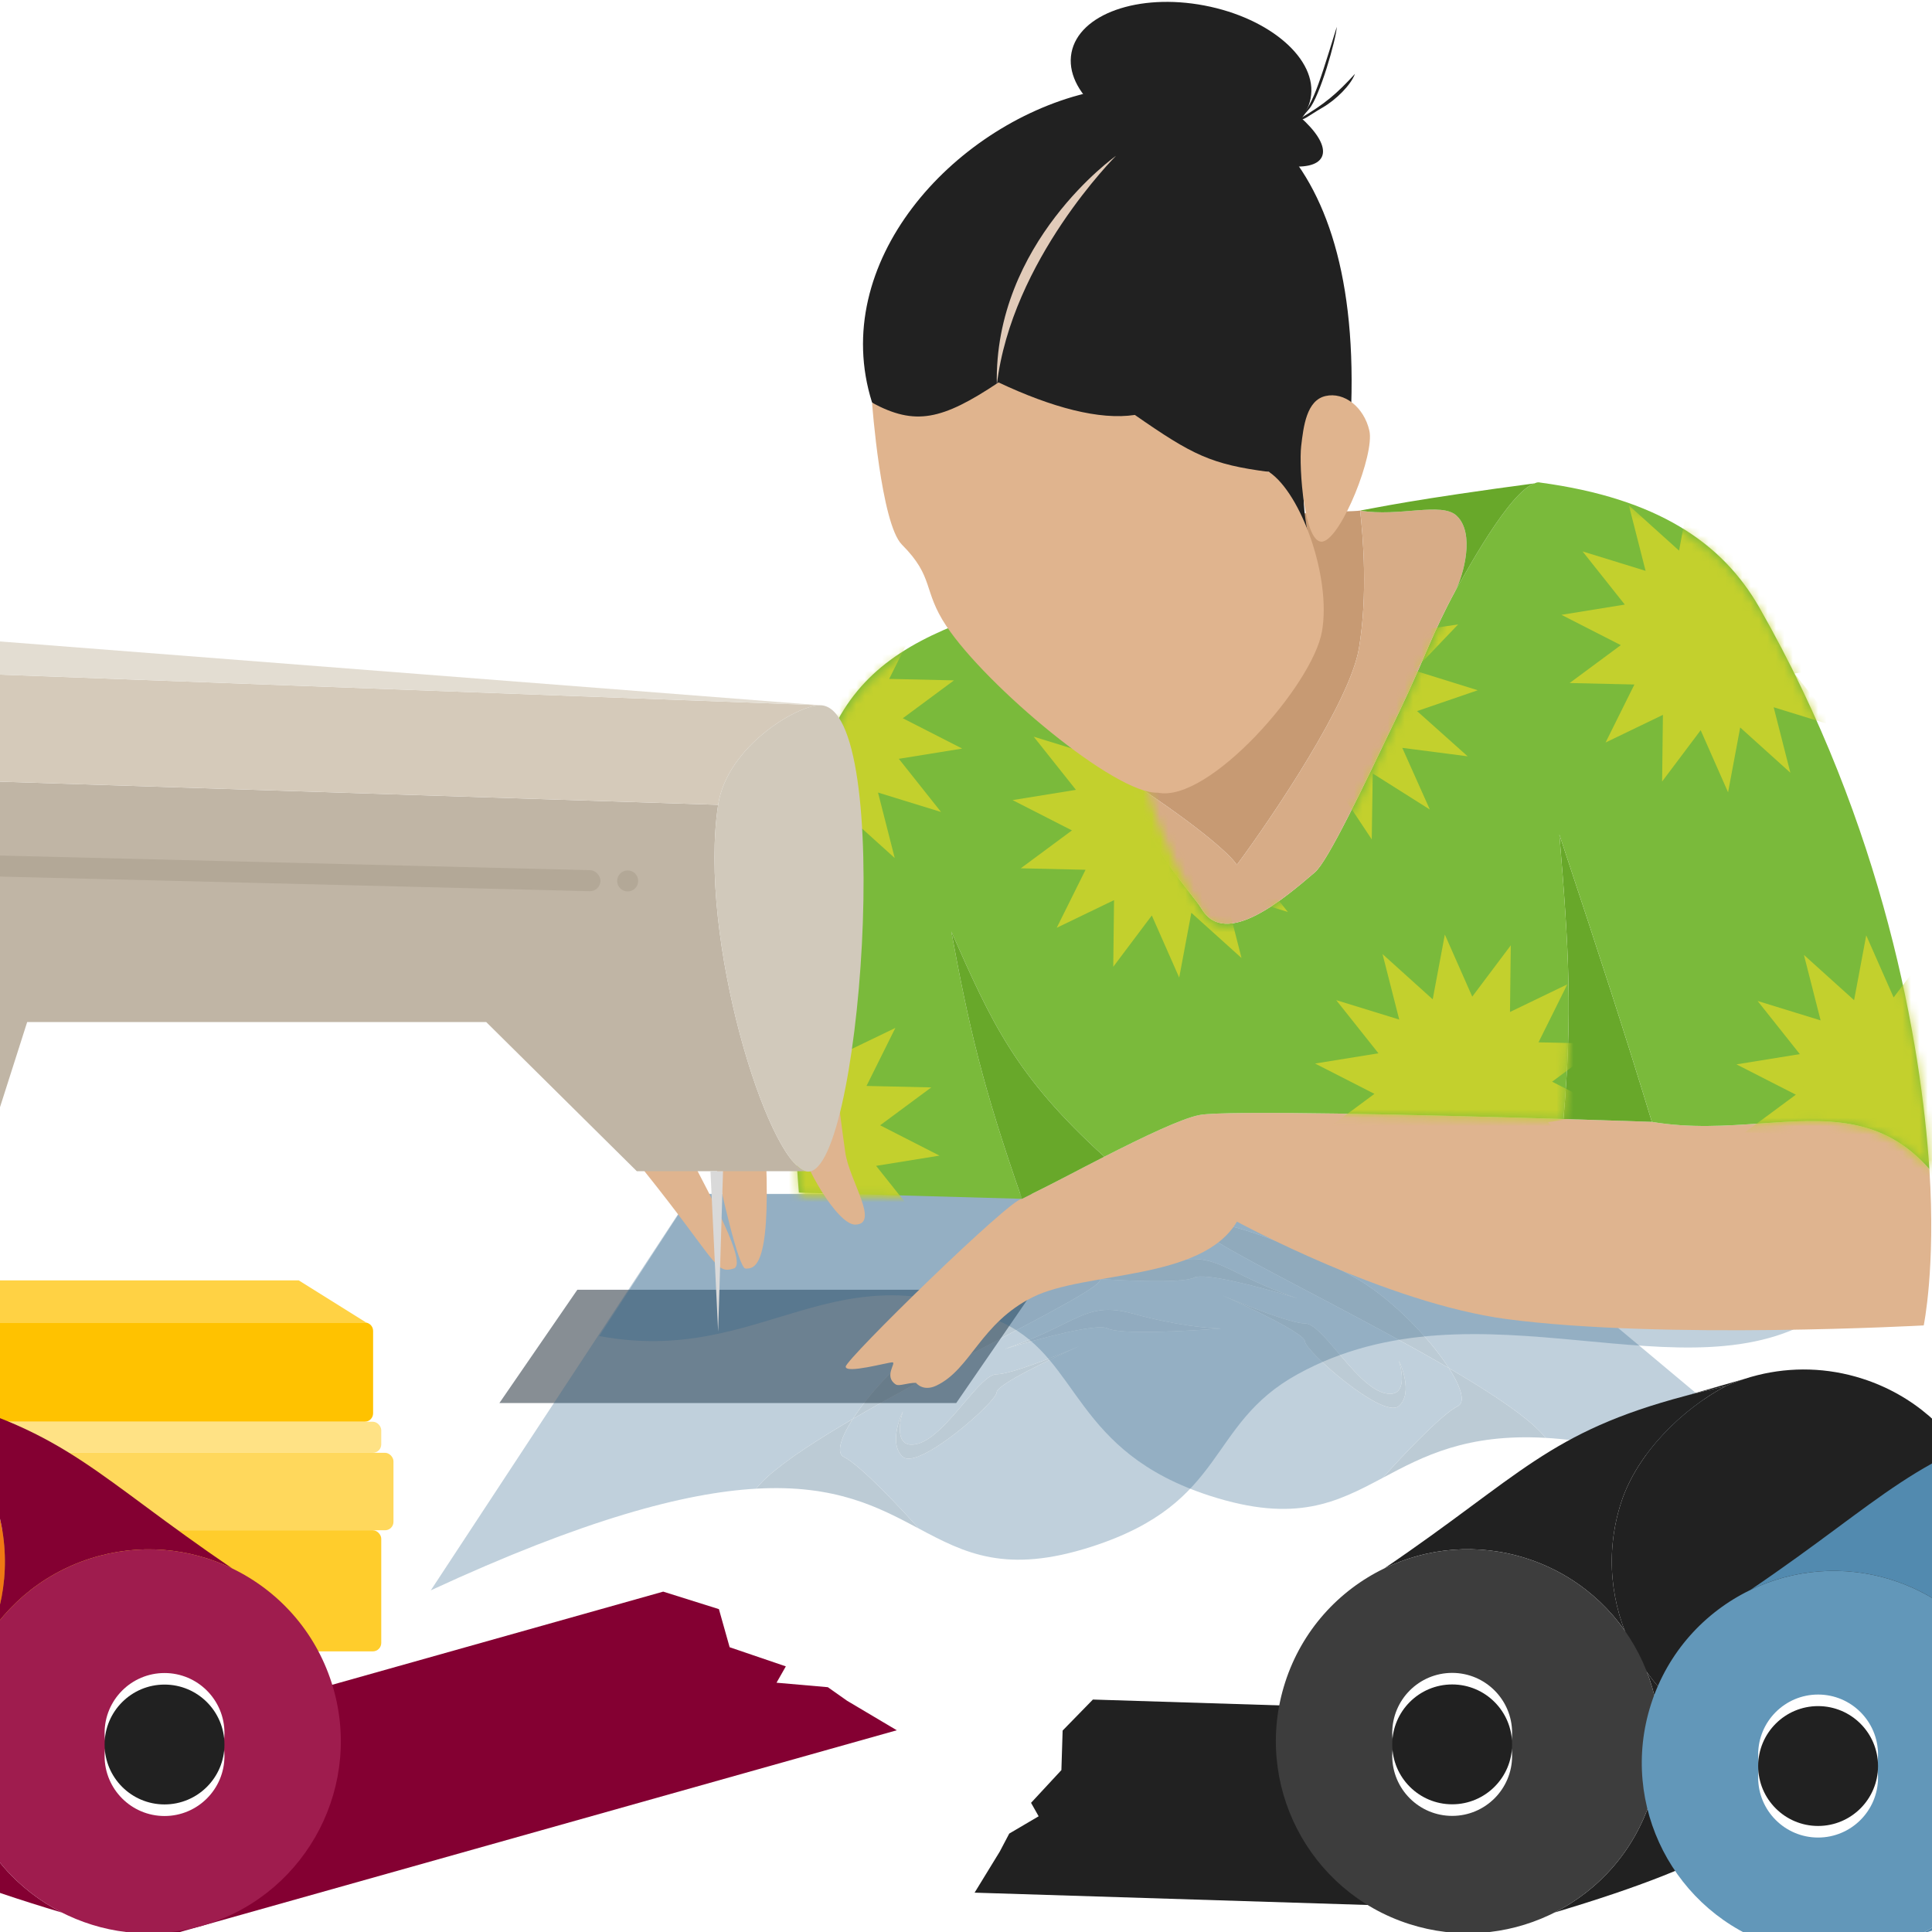 <svg width="229" height="229" viewBox="0 0 229 229" fill="none" xmlns="http://www.w3.org/2000/svg">
<rect x="0" y="0" width="229" height="229" fill="#333333" stroke="none"/>
<g clip-path="url(#clip0_4412_143)">
<rect width="229" height="229" fill="white"/>
<path d="M68.431 152.876H122.58L113.344 166.3H59.195L68.431 152.876Z" fill="#878E94"/>
<g opacity="0.3">
<path d="M130.352 151.801C129.621 153.917 95.122 169.38 89.624 176.454C99 175.916 104.14 178.648 108.83 181.141L108.907 181.182C106.759 178.758 101.977 173.667 100.027 172.692C97.59 171.473 105.206 161.421 112.212 157.461C119.218 153.501 131.266 149.157 130.352 151.801Z" fill="#1E5073"/>
<path fill-rule="evenodd" clip-rule="evenodd" d="M81.928 141.538L51.063 188.502C69.232 180.094 81.156 176.94 89.624 176.454C95.122 169.38 129.621 153.917 130.352 151.801C131.266 149.157 119.218 153.501 112.212 157.461C105.206 161.421 97.59 171.473 100.027 172.692C101.977 173.667 106.759 178.758 108.907 181.182C114.347 184.074 119.209 186.618 129.42 183.317C145.594 178.089 142.918 168.887 153.794 162.892C175.227 151.078 200.128 166.341 216.05 155.72L164.922 141.538H81.928ZM134.333 155.72C130.633 154.69 129.01 155.488 125.977 156.981C124.297 157.808 122.185 158.847 119.049 159.907C123.641 158.522 130.045 156.836 131.287 157.461C132.781 158.213 140.888 157.774 144.755 157.461C143.365 157.461 139.336 157.113 134.333 155.72ZM108.83 171.112C106.124 171.882 106.505 168.867 107.033 167.264C106.406 168.547 105.529 171.428 107.033 172.692C108.914 174.272 118.14 166.142 118.14 165.019C118.14 164.121 124.66 161.011 127.92 159.568C125.355 160.676 119.807 162.892 118.14 162.892C117.152 162.892 115.768 164.523 114.226 166.341C112.515 168.358 110.609 170.606 108.83 171.112Z" fill="#2C6288"/>
<path d="M144.755 157.461C143.365 157.461 139.336 157.113 134.333 155.72C130.633 154.69 129.01 155.488 125.977 156.981C124.297 157.808 122.185 158.847 119.049 159.907C123.641 158.522 130.045 156.836 131.287 157.461C132.781 158.213 140.888 157.774 144.755 157.461Z" fill="#1E5073"/>
<path d="M107.033 167.264C106.505 168.867 106.124 171.882 108.83 171.112C110.609 170.606 112.515 168.358 114.226 166.341C115.768 164.523 117.152 162.892 118.14 162.892C119.807 162.892 125.355 160.676 127.92 159.568C124.66 161.011 118.14 164.121 118.14 165.019C118.14 166.142 108.914 174.272 107.033 172.692C105.529 171.428 106.406 168.547 107.033 167.264Z" fill="#1E5073"/>
</g>
<g opacity="0.3">
<path d="M142.471 145.779C143.202 147.895 177.7 163.357 183.199 170.431C173.823 169.893 168.683 172.626 163.993 175.119L163.916 175.16C166.064 172.736 170.846 167.644 172.796 166.669C175.233 165.451 167.617 155.399 160.611 151.439C153.605 147.479 141.557 143.134 142.471 145.779Z" fill="#1E5073"/>
<path fill-rule="evenodd" clip-rule="evenodd" d="M172.796 141.502L221.76 182.479C203.591 174.071 191.667 170.917 183.199 170.431C177.7 163.357 143.202 147.895 142.471 145.779C141.557 143.134 153.605 147.479 160.611 151.439C167.617 155.399 175.233 165.451 172.796 166.669C170.846 167.644 166.064 172.736 163.916 175.16C158.476 178.052 153.614 180.595 143.403 177.295C127.229 172.066 128.068 161.242 119.028 156.87C99.009 147.187 90.723 162.036 71.029 158.361L82.011 141.502H108.27L172.796 141.502ZM138.49 149.698C142.19 148.667 143.813 149.466 146.846 150.959C148.526 151.785 150.638 152.825 153.774 153.884C149.182 152.5 142.778 150.814 141.536 151.439C140.042 152.19 131.935 151.752 128.068 151.439C129.457 151.439 133.487 151.09 138.49 149.698ZM163.993 165.09C166.699 165.859 166.318 162.845 165.79 161.242C166.416 162.524 167.294 165.406 165.79 166.669C163.909 168.249 154.683 160.119 154.683 158.997C154.683 158.099 148.163 154.989 144.903 153.546C147.468 154.654 153.016 156.87 154.683 156.87C155.671 156.87 157.055 158.5 158.597 160.319C160.308 162.336 162.214 164.584 163.993 165.09Z" fill="#2C6288"/>
<path d="M128.068 151.439C129.457 151.439 133.487 151.09 138.49 149.698C142.19 148.667 143.813 149.466 146.846 150.959C148.526 151.785 150.638 152.825 153.774 153.884C149.182 152.5 142.778 150.814 141.536 151.439C140.042 152.19 131.935 151.752 128.068 151.439Z" fill="#1E5073"/>
<path d="M165.79 161.242C166.318 162.845 166.699 165.859 163.993 165.09C162.214 164.584 160.308 162.336 158.597 160.319C157.055 158.5 155.671 156.87 154.683 156.87C153.016 156.87 147.468 154.654 144.903 153.546C148.163 154.989 154.683 158.099 154.683 158.997C154.683 160.119 163.909 168.249 165.79 166.669C167.294 165.406 166.416 162.524 165.79 161.242Z" fill="#1E5073"/>
</g>
<path d="M178.597 156.353C197.129 158.804 228.019 157.101 228.019 157.101C228.019 157.101 229.446 150.273 228.69 138.583C223.093 132.159 216.323 132.629 208.751 133.156C204.648 133.441 200.31 133.743 195.796 132.973C192.79 132.869 189.2 132.753 185.32 132.636C168.096 132.117 145.157 131.59 142.186 132.162C140.06 132.571 135.543 134.743 130.895 137.104C127.393 138.884 125.921 139.733 121.132 142.094C119.723 142.073 100.254 161.11 100.241 161.988C100.228 162.866 105.249 161.47 105.774 161.478C106.3 161.486 104.698 163.138 106.176 164.098C106.571 164.354 107.535 163.893 108.574 163.909C108.574 163.909 109.391 164.987 110.972 164.243C115.076 162.313 116.183 156.851 122.427 153.746C128.671 150.641 142.448 151.852 146.615 144.8C146.615 144.8 164.374 154.472 178.597 156.353Z" fill="#DFB48F"/>
<path d="M195.796 132.973C192.623 122.541 189.826 113.965 184.834 98.928C185.976 112.535 186.384 120.322 185.32 132.636C189.2 132.753 192.79 132.869 195.796 132.973Z" fill="#68A82A"/>
<path fill-rule="evenodd" clip-rule="evenodd" d="M128.675 69.292C135.308 67.47 127.783 69.802 136.158 66.694C119.689 74.113 131.486 82.49 133.81 92.519C135.547 100.015 141.238 105.79 142.375 107.638C142.411 107.696 142.444 107.749 142.474 107.799C145.309 112.418 152.293 106.44 155.776 103.459L155.858 103.389C157.375 102.09 161.402 93.664 165.799 84.463C168.955 77.86 169.773 75.051 172.52 69.998C172.255 70.466 172.797 69.487 172.52 69.998C174.29 66.863 179.794 56.826 182.569 57.2C196.411 59.065 204.139 64.312 208.523 71.989C223.362 97.979 227.745 123.961 228.69 138.583C223.093 132.159 216.323 132.629 208.751 133.156C204.648 133.441 200.31 133.743 195.796 132.973C192.623 122.541 189.826 113.965 184.834 98.928C185.976 112.535 186.384 120.322 185.32 132.636C168.096 132.117 145.157 131.59 142.186 132.162C140.06 132.571 135.543 134.743 130.895 137.104C120.332 127.507 117.523 121.157 112.759 110.412C114.841 121.663 116.415 128.592 121.132 142.094L94.692 141.357C94.692 141.357 91.517 104.557 98.057 88.022C99.561 84.219 101.707 81.353 104.461 79.068C110.092 74.395 118.263 72.151 128.675 69.292Z" fill="#7ABA3B"/>
<path d="M112.759 110.412C114.841 121.663 116.415 128.592 121.132 142.094C125.921 139.733 127.393 138.884 130.895 137.104C120.332 127.507 117.523 121.157 112.759 110.412Z" fill="#68A82A"/>
<path d="M136.158 66.694C119.689 74.113 131.486 82.49 133.81 92.519C142.893 98.465 146.121 101.666 146.6 102.522C150.983 96.597 160.012 83.167 161.074 76.852C162.135 70.536 161.572 63.685 161.217 60.517C159.965 60.731 150.463 60.505 146.338 62.394C142.43 62.69 138.91 63.811 135.111 61.957C131.884 62.67 138.19 65.939 136.158 66.694Z" fill="#C79A73"/>
<path fill-rule="evenodd" clip-rule="evenodd" d="M161.217 60.517C161.572 63.685 162.135 70.536 161.074 76.852C160.012 83.167 150.983 96.597 146.6 102.522C146.121 101.666 142.893 98.465 133.81 92.519C135.547 100.015 141.238 105.79 142.375 107.638L142.474 107.799C145.309 112.418 152.293 106.44 155.776 103.459L155.858 103.389C157.375 102.09 161.402 93.664 165.799 84.463C168.955 77.86 169.773 75.051 172.52 69.998C172.255 70.466 172.797 69.487 172.52 69.998C173.469 68.155 174.863 63.199 172.654 61.131C170.856 59.447 165.806 61.316 161.217 60.517Z" fill="#D7AC87"/>
<path d="M182.569 57.2C167.159 59.248 163.224 60.173 161.217 60.517C165.806 61.316 170.856 59.447 172.654 61.131C174.863 63.199 173.469 68.155 172.52 69.998C174.29 66.863 179.794 56.826 182.569 57.2Z" fill="#68A82A"/>
<mask id="mask0_4412_143" style="mask-type:alpha" maskUnits="userSpaceOnUse" x="94" y="57" width="135" height="86">
<path fill-rule="evenodd" clip-rule="evenodd" d="M128.758 69.68C135.391 67.859 142.933 65.787 151.308 62.679C134.839 70.099 133.451 82.462 135.774 92.491C137.511 99.987 141.321 106.178 142.458 108.026C142.494 108.084 142.527 108.137 142.557 108.187C145.391 112.806 152.376 106.828 155.858 103.847L155.94 103.777C157.458 102.478 161.485 94.052 165.882 84.851C169.038 78.248 169.856 75.439 172.602 70.386C172.338 70.854 172.88 69.875 172.602 70.386C174.373 67.251 181.748 57.997 182.652 57.588C196.493 59.453 204.222 64.7 208.605 72.377C223.445 98.367 227.753 124.011 228.698 138.633C223.101 132.208 216.331 132.679 208.759 133.206C204.656 133.491 200.318 133.793 195.804 133.023C192.631 122.59 189.909 114.353 184.917 99.317C186.058 112.923 186.392 120.372 185.328 132.686C168.104 132.167 145.165 131.639 142.194 132.212C140.068 132.621 135.551 134.793 130.903 137.154C120.34 127.557 117.606 121.545 112.842 110.8C114.924 122.051 116.423 128.642 121.14 142.144L94.775 141.745C94.775 141.745 91.6 104.946 98.14 88.411C99.644 84.607 101.79 81.741 104.544 79.456C110.175 74.783 118.346 72.539 128.758 69.68Z" fill="#B2E77E"/>
</mask>
<g mask="url(#mask0_4412_143)">
<path d="M193.072 59.903L199.019 65.265L200.457 57.584L203.705 64.945L208.275 58.862L208.18 66.764L214.977 63.485L211.559 70.362L219.236 70.537L213.172 75.027L220.209 78.621L212.699 79.835L217.703 86.135L210.235 83.833L212.213 91.593L206.266 86.23L204.829 93.912L201.581 86.551L197.011 92.633L197.105 84.732L190.309 88.01L193.726 81.134L186.049 80.959L192.114 76.469L185.076 72.875L192.586 71.661L187.583 65.36L195.051 67.662L193.072 59.903Z" fill="#C3D02D"/>
<path d="M213.819 113.187L219.766 118.55L221.204 110.868L224.452 118.229L229.022 112.147L228.927 120.048L235.724 116.77L232.306 123.646L239.983 123.821L233.919 128.311L240.956 131.905L233.446 133.119L238.45 139.42L230.982 137.118L232.96 144.877L227.013 139.515L225.576 147.196L222.328 139.835L217.758 145.918L217.852 138.016L211.055 141.295L214.473 134.418L206.796 134.243L212.861 129.753L205.823 126.159L213.333 124.945L208.33 118.645L215.798 120.947L213.819 113.187Z" fill="#C3D02D"/>
<path d="M218.112 121.806L224.059 127.169L225.496 119.487L228.744 126.848L233.314 120.766L233.22 128.667L240.017 125.389L236.599 132.265L244.276 132.44L238.211 136.93L245.249 140.524L237.739 141.738L242.742 148.038L235.274 145.737L237.253 153.496L231.306 148.133L229.868 155.815L226.62 148.454L222.05 154.536L222.145 146.635L215.348 149.914L218.766 143.037L211.089 142.862L217.153 138.372L210.116 134.778L217.626 133.564L212.622 127.264L220.09 129.566L218.112 121.806Z" fill="#C3D02D"/>
<path d="M128.015 81.864L133.962 87.226L135.4 79.545L138.648 86.905L143.218 80.823L143.124 88.724L149.92 85.446L146.502 92.323L154.18 92.498L148.115 96.988L155.152 100.581L147.642 101.796L152.646 108.096L145.178 105.794L147.157 113.553L141.21 108.191L139.772 115.872L136.524 108.512L131.954 114.594L132.048 106.693L125.252 109.971L128.67 103.094L120.992 102.919L127.057 98.429L120.02 94.836L127.53 93.621L122.526 87.321L129.994 89.623L128.015 81.864Z" fill="#C3D02D"/>
<path d="M84.221 118.257L90.168 123.62L91.606 115.938L94.854 123.299L99.424 117.217L99.33 125.118L106.126 121.84L102.708 128.716L110.386 128.891L104.321 133.381L111.358 136.975L103.848 138.189L108.852 144.489L101.384 142.188L103.363 149.947L97.416 144.584L95.978 152.266L92.73 144.905L88.16 150.987L88.254 143.086L81.458 146.365L84.876 139.488L77.198 139.313L83.263 134.823L76.225 131.229L83.736 130.015L78.732 123.715L86.2 126.017L84.221 118.257Z" fill="#C3D02D"/>
<path d="M86.911 70.011L92.858 75.374L94.296 67.692L97.544 75.053L102.113 68.971L102.019 76.872L108.816 73.594L105.398 80.47L113.075 80.645L107.011 85.135L114.048 88.729L106.538 89.943L111.541 96.244L104.073 93.942L106.052 101.701L100.105 96.339L98.667 104.02L95.419 96.659L90.85 102.742L90.944 94.84L84.147 98.119L87.565 91.242L79.888 91.067L85.952 86.577L78.915 82.984L86.425 81.769L81.421 75.469L88.89 77.771L86.911 70.011Z" fill="#C3D02D"/>
<path d="M163.872 113.089L169.819 118.452L171.257 110.77L174.505 118.131L179.074 112.049L178.98 119.95L185.777 116.672L182.359 123.548L190.036 123.723L183.971 128.213L191.009 131.807L183.499 133.021L188.502 139.321L181.034 137.02L183.013 144.779L177.066 139.416L175.628 147.098L172.38 139.737L167.811 145.819L167.905 137.918L161.108 141.197L164.526 134.32L156.849 134.145L162.913 129.655L155.876 126.061L163.386 124.847L158.382 118.547L165.851 120.849L163.872 113.089Z" fill="#C3D02D"/>
<path d="M145.242 67.97L152.012 72.246L152.126 64.432L156.575 71.136L160.048 64.367L161.294 72.17L167.437 67.786L165.234 75.143L172.83 74.014L167.615 79.467L175.159 81.816L167.964 84.285L173.963 89.646L166.213 88.644L169.479 95.955L162.709 91.679L162.594 99.493L158.145 92.789L154.672 99.558L153.426 91.755L147.283 96.139L149.486 88.782L141.89 89.911L147.106 84.458L139.561 82.11L146.756 79.639L140.757 74.279L148.507 75.281L145.242 67.97Z" fill="#C3D02D"/>
</g>
<ellipse cx="145.787" cy="13.293" rx="12.114" ry="4.07" transform="rotate(26.042 145.787 13.293)" fill="#212121"/>
<ellipse cx="141.176" cy="8.954" rx="14.429" ry="8.451" transform="rotate(10.796 141.176 8.954)" fill="#212121"/>
<path d="M155.076 63.45C155.045 63.306 155.016 63.164 154.988 63.022C154.435 61.262 151.494 57.392 150.417 55.932C127.354 56.3 109.635 54.244 103.358 47.686C92.951 14.611 162.201 -16.972 160.164 47.989C156.719 50.191 153.208 54.093 154.988 63.022C155.038 63.184 155.069 63.328 155.076 63.45Z" fill="#212121"/>
<path d="M106.904 64.555C104.417 62.064 103.363 47.731 103.363 47.731C108.462 50.479 111.624 49.822 118.359 45.331C124.677 48.303 130.324 49.819 134.515 49.182C141.366 53.948 143.545 55.037 150.412 55.937C154.232 58.467 157.815 68.463 156.693 74.848C155.571 81.233 143.264 95.208 137.25 93.956C132.231 94.197 116.886 81.284 112.178 74.215C109.341 69.956 110.771 68.43 106.904 64.555Z" fill="#E0B48E"/>
<path d="M132.278 18.472C132.278 18.472 119.892 30.81 118.154 45.624C117.775 28.725 132.278 18.472 132.278 18.472Z" fill="#E1CBB9"/>
<path d="M160.606 8.752C158.459 11.098 157.076 12.302 154.032 14.083C154.363 14.425 155.094 13.707 156.73 12.768C158.366 11.831 160.109 10.09 160.606 8.752Z" fill="#212121"/>
<path d="M158.423 3.268C155.895 11.442 155.57 12.493 153.22 15.107C153.64 15.332 153.867 14.341 155.14 12.95C156.413 11.558 158.384 4.607 158.449 3.182L158.423 3.268Z" fill="#212121"/>
<path d="M162.312 51.048C162.949 53.828 159.044 63.673 156.811 64.185C154.578 64.696 153.946 55.324 154.226 52.9C154.505 50.477 154.882 47.451 157.116 46.94C159.349 46.428 161.675 48.267 162.312 51.048Z" fill="#E0B48E"/>
<path d="M86.951 150.366C84.775 151.021 85.07 149.67 76.366 138.797L81.954 137.397C84.044 141.502 88.692 149.842 86.951 150.366Z" fill="#DFB48F"/>
<path d="M88.37 150.366C89.394 150.366 91.314 150.366 90.802 137.397L84.531 136.611C85.469 141.196 87.551 150.366 88.37 150.366Z" fill="#DFB48F"/>
<path d="M94.618 134.928C95.149 138.059 99.274 145.219 101.393 145.154C104.298 145.064 100.679 139.952 100.196 136.622C99.384 131.023 98.893 125.602 98.006 122.302C96.715 125.555 94.23 132.634 94.618 134.928Z" fill="#DFB48F"/>
<path d="M-0.234 131.97L3.222 121.142H57.629L75.483 138.824H84.211H85.7H95.473C90.912 137.46 82.716 111.211 85.121 95.397L-0.234 92.643V131.97Z" fill="#C0B5A5"/>
<path d="M97.198 83.591L-0.234 79.956V86.404V92.643L85.121 95.397C86.169 88.502 94.472 83.591 97.198 83.591Z" fill="#D5CABA"/>
<path fill-rule="evenodd" clip-rule="evenodd" d="M85.121 157.842L84.211 138.824H85.7L85.121 157.842Z" fill="#D9D9D9"/>
<path d="M95.473 138.824C102.023 140.782 106.179 83.591 97.198 83.591C94.472 83.591 86.169 88.502 85.121 95.397C82.716 111.211 90.912 137.46 95.473 138.824Z" fill="#D1C9BB"/>
<path d="M-0.234 79.956L97.198 83.591L-0.234 76.013V79.956Z" fill="#E3DDD2"/>
<path d="M12.094 207.375L78.609 188.656L85.213 190.73L86.484 195.246L93.145 197.515L92.042 199.452L98.124 199.983L100.396 201.586L106.296 205.088L18.411 229.821L12.094 207.375Z" fill="#840032"/>
<path d="M170.915 202.744L129.542 201.447L125.954 205.122L125.807 209.811L122.211 213.689L123.111 215.284L119.624 217.335L118.507 219.46L115.519 224.337L170.184 226.051L170.915 202.744Z" fill="#212121"/>
<path d="M192.141 178.128C188.298 190.093 194.883 202.908 206.848 206.751C211.85 208.357 221.262 206.066 225.843 204.397C227.332 203.854 224.5 205.233 225.843 204.397C230.257 201.648 233.757 197.381 235.471 192.043C239.314 180.078 232.729 167.263 220.764 163.42C216.589 162.079 212.31 162.008 208.346 162.992C207.808 163.125 207.276 163.278 206.75 163.45C206.009 163.692 205.282 163.972 204.571 164.288C205.011 164.058 204.117 164.49 204.571 164.288C199.473 166.964 194.04 172.213 192.141 178.128Z" fill="#212121"/>
<path d="M195.654 213.346C199.496 201.38 192.911 188.565 180.946 184.722C175.155 182.863 169.166 183.445 164.09 185.898C180.282 174.905 183.463 169.768 199.83 165.438C201.298 165.049 202.872 164.667 204.571 164.288C199.473 166.964 194.04 172.213 192.141 178.128C188.298 190.093 194.883 202.908 206.848 206.751C211.85 208.357 221.262 206.066 225.843 204.397C210.172 216.483 204.441 220.662 184.274 226.685C189.507 224.034 193.718 219.372 195.654 213.346Z" fill="#212121"/>
<path fill-rule="evenodd" clip-rule="evenodd" d="M183.621 227.003C183.84 226.901 184.058 226.795 184.274 226.685L183.621 227.003Z" fill="#3D3D3D"/>
<path d="M167.03 228.053C155.065 224.21 148.48 211.395 152.323 199.43C154.306 193.255 158.678 188.513 164.09 185.898C169.166 183.445 175.155 182.863 180.946 184.722C192.911 188.565 199.496 201.38 195.654 213.346C193.718 219.372 189.507 224.034 184.274 226.685L183.621 227.003C178.603 229.35 172.721 229.88 167.03 228.053Z" fill="#3D3D3D"/>
<path d="M206.75 163.45C206.009 163.692 205.282 163.972 204.571 164.288C202.872 164.667 201.298 165.049 199.83 165.438L206.75 163.45Z" fill="#212121"/>
<circle cx="7.103" cy="7.103" r="7.103" transform="matrix(-1 0 0 1 179.229 198.288)" fill="white"/>
<circle cx="7.103" cy="7.103" r="7.103" transform="matrix(-1 0 0 1 179.229 201.031)" fill="white"/>
<circle cx="7.103" cy="7.103" r="7.103" transform="matrix(-1 0 0 1 179.229 199.658)" fill="#212121"/>
<path d="M235.514 180.695C231.671 192.66 238.256 205.475 250.221 209.318C255.224 210.924 264.635 208.633 269.217 206.963C270.705 206.421 267.873 207.8 269.217 206.963C273.63 204.215 277.13 199.948 278.844 194.61C282.687 182.645 276.102 169.83 264.137 165.987C259.962 164.646 255.683 164.575 251.719 165.559C251.181 165.692 250.649 165.845 250.124 166.017C249.383 166.259 248.655 166.539 247.944 166.855C248.384 166.624 247.491 167.057 247.944 166.855C242.846 169.531 237.414 174.78 235.514 180.695Z" fill="#6297B9"/>
<path d="M239.027 215.912C242.869 203.947 236.285 191.132 224.319 187.289C218.529 185.43 212.539 186.012 207.463 188.465C223.655 177.472 226.836 172.335 243.203 168.005C244.671 167.616 246.245 167.234 247.944 166.855C242.846 169.531 237.414 174.78 235.514 180.695C231.671 192.66 238.256 205.475 250.221 209.318C255.224 210.924 264.635 208.633 269.217 206.963C253.545 219.05 247.814 223.229 227.647 229.252C232.88 226.601 237.091 221.939 239.027 215.912Z" fill="#528AAF"/>
<path fill-rule="evenodd" clip-rule="evenodd" d="M226.994 229.57C227.214 229.468 227.431 229.362 227.647 229.252L226.994 229.57Z" fill="#6297B9"/>
<path d="M210.404 230.62C198.438 226.777 191.853 213.962 195.696 201.997C197.679 195.822 202.052 191.08 207.463 188.465C212.539 186.012 218.529 185.43 224.319 187.289C236.285 191.132 242.869 203.947 239.027 215.912C237.091 221.939 232.88 226.601 227.647 229.252L226.994 229.57C221.976 231.916 216.094 232.447 210.404 230.62Z" fill="#6297B9"/>
<path d="M250.124 166.017C249.383 166.259 248.655 166.539 247.944 166.855C246.245 167.234 244.671 167.616 243.203 168.005L250.124 166.017Z" fill="#6297B9"/>
<circle cx="7.103" cy="7.103" r="7.103" transform="matrix(-1 0 0 1 222.602 200.855)" fill="white"/>
<circle cx="7.103" cy="7.103" r="7.103" transform="matrix(-1 0 0 1 222.602 203.598)" fill="white"/>
<circle cx="7.103" cy="7.103" r="7.103" transform="matrix(-1 0 0 1 222.602 202.225)" fill="#212121"/>
<path d="M-2.27 157.751C-2.27 157.199 -1.823 156.751 -1.27 156.751H43.225C43.778 156.751 44.225 157.199 44.225 157.751V167.519C44.225 168.071 43.778 168.519 43.225 168.519H-1.27C-1.823 168.519 -2.27 168.071 -2.27 167.519V157.751Z" fill="#FFC200"/>
<path d="M-7.987 151.762H35.407L43.39 156.751H-7.987V151.762Z" fill="#FFD244"/>
<rect x="0.142" y="172.201" width="46.496" height="9.182" rx="1" fill="#FFD85C"/>
<rect x="-1.306" y="181.383" width="46.496" height="14.354" rx="1" fill="#FFCD2C"/>
<rect x="-1.306" y="168.519" width="46.496" height="3.682" rx="1" fill="#FFE285"/>
<path d="M-0.514 178.143C3.329 190.108 -3.256 202.923 -15.221 206.766C-20.224 208.372 -29.635 206.081 -34.217 204.412C-35.705 203.869 -32.873 205.248 -34.217 204.412C-38.63 201.663 -42.13 197.396 -43.844 192.058C-47.687 180.093 -41.102 167.278 -29.137 163.435C-24.962 162.094 -20.683 162.023 -16.719 163.007C-16.181 163.141 -15.649 163.293 -15.123 163.465C-14.383 163.708 -13.655 163.987 -12.944 164.303C-13.384 164.073 -12.491 164.505 -12.944 164.303C-7.846 166.979 -2.414 172.228 -0.514 178.143Z" fill="#F07913"/>
<path d="M-4.027 213.361C-7.869 201.395 -1.285 188.58 10.681 184.738C16.471 182.878 22.461 183.46 27.537 185.913C11.345 174.92 8.164 169.783 -8.203 165.453C-9.671 165.064 -11.245 164.682 -12.944 164.303C-7.846 166.979 -2.414 172.228 -0.514 178.143C3.329 190.108 -3.256 202.923 -15.221 206.766C-20.224 208.372 -29.635 206.081 -34.217 204.412C-18.546 216.498 -12.814 220.677 7.353 226.701C2.12 224.049 -2.091 219.387 -4.027 213.361Z" fill="#840032"/>
<path fill-rule="evenodd" clip-rule="evenodd" d="M8.006 227.019C7.786 226.916 7.569 226.81 7.353 226.701L8.006 227.019Z" fill="#D66300"/>
<path d="M24.596 228.068C36.562 224.225 43.147 211.41 39.304 199.445C37.321 193.27 32.949 188.529 27.537 185.913C22.461 183.46 16.471 182.878 10.681 184.738C-1.285 188.58 -7.869 201.395 -4.027 213.361C-2.091 219.387 2.12 224.049 7.353 226.701L8.006 227.019C13.024 229.365 18.906 229.896 24.596 228.068Z" fill="#9F1C4E"/>
<path d="M-15.123 163.465C-14.383 163.708 -13.655 163.987 -12.944 164.303C-11.245 164.682 -9.671 165.064 -8.203 165.453L-15.123 163.465Z" fill="#F07913"/>
<circle cx="19.501" cy="205.407" r="7.103" fill="white"/>
<circle cx="19.501" cy="208.149" r="7.103" fill="white"/>
<circle cx="19.501" cy="206.776" r="7.103" fill="#212121"/>
<rect x="-2.072" y="101.357" width="73.3" height="2.489" rx="1.244" transform="rotate(1.421 -2.072 101.357)" fill="#B3A897"/>
<circle cx="74.398" cy="104.417" r="1.245" fill="#B3A897"/>
</g>
<defs>
<clipPath id="clip0_4412_143">
<rect width="229" height="229" fill="white"/>
</clipPath>
</defs>
</svg>
